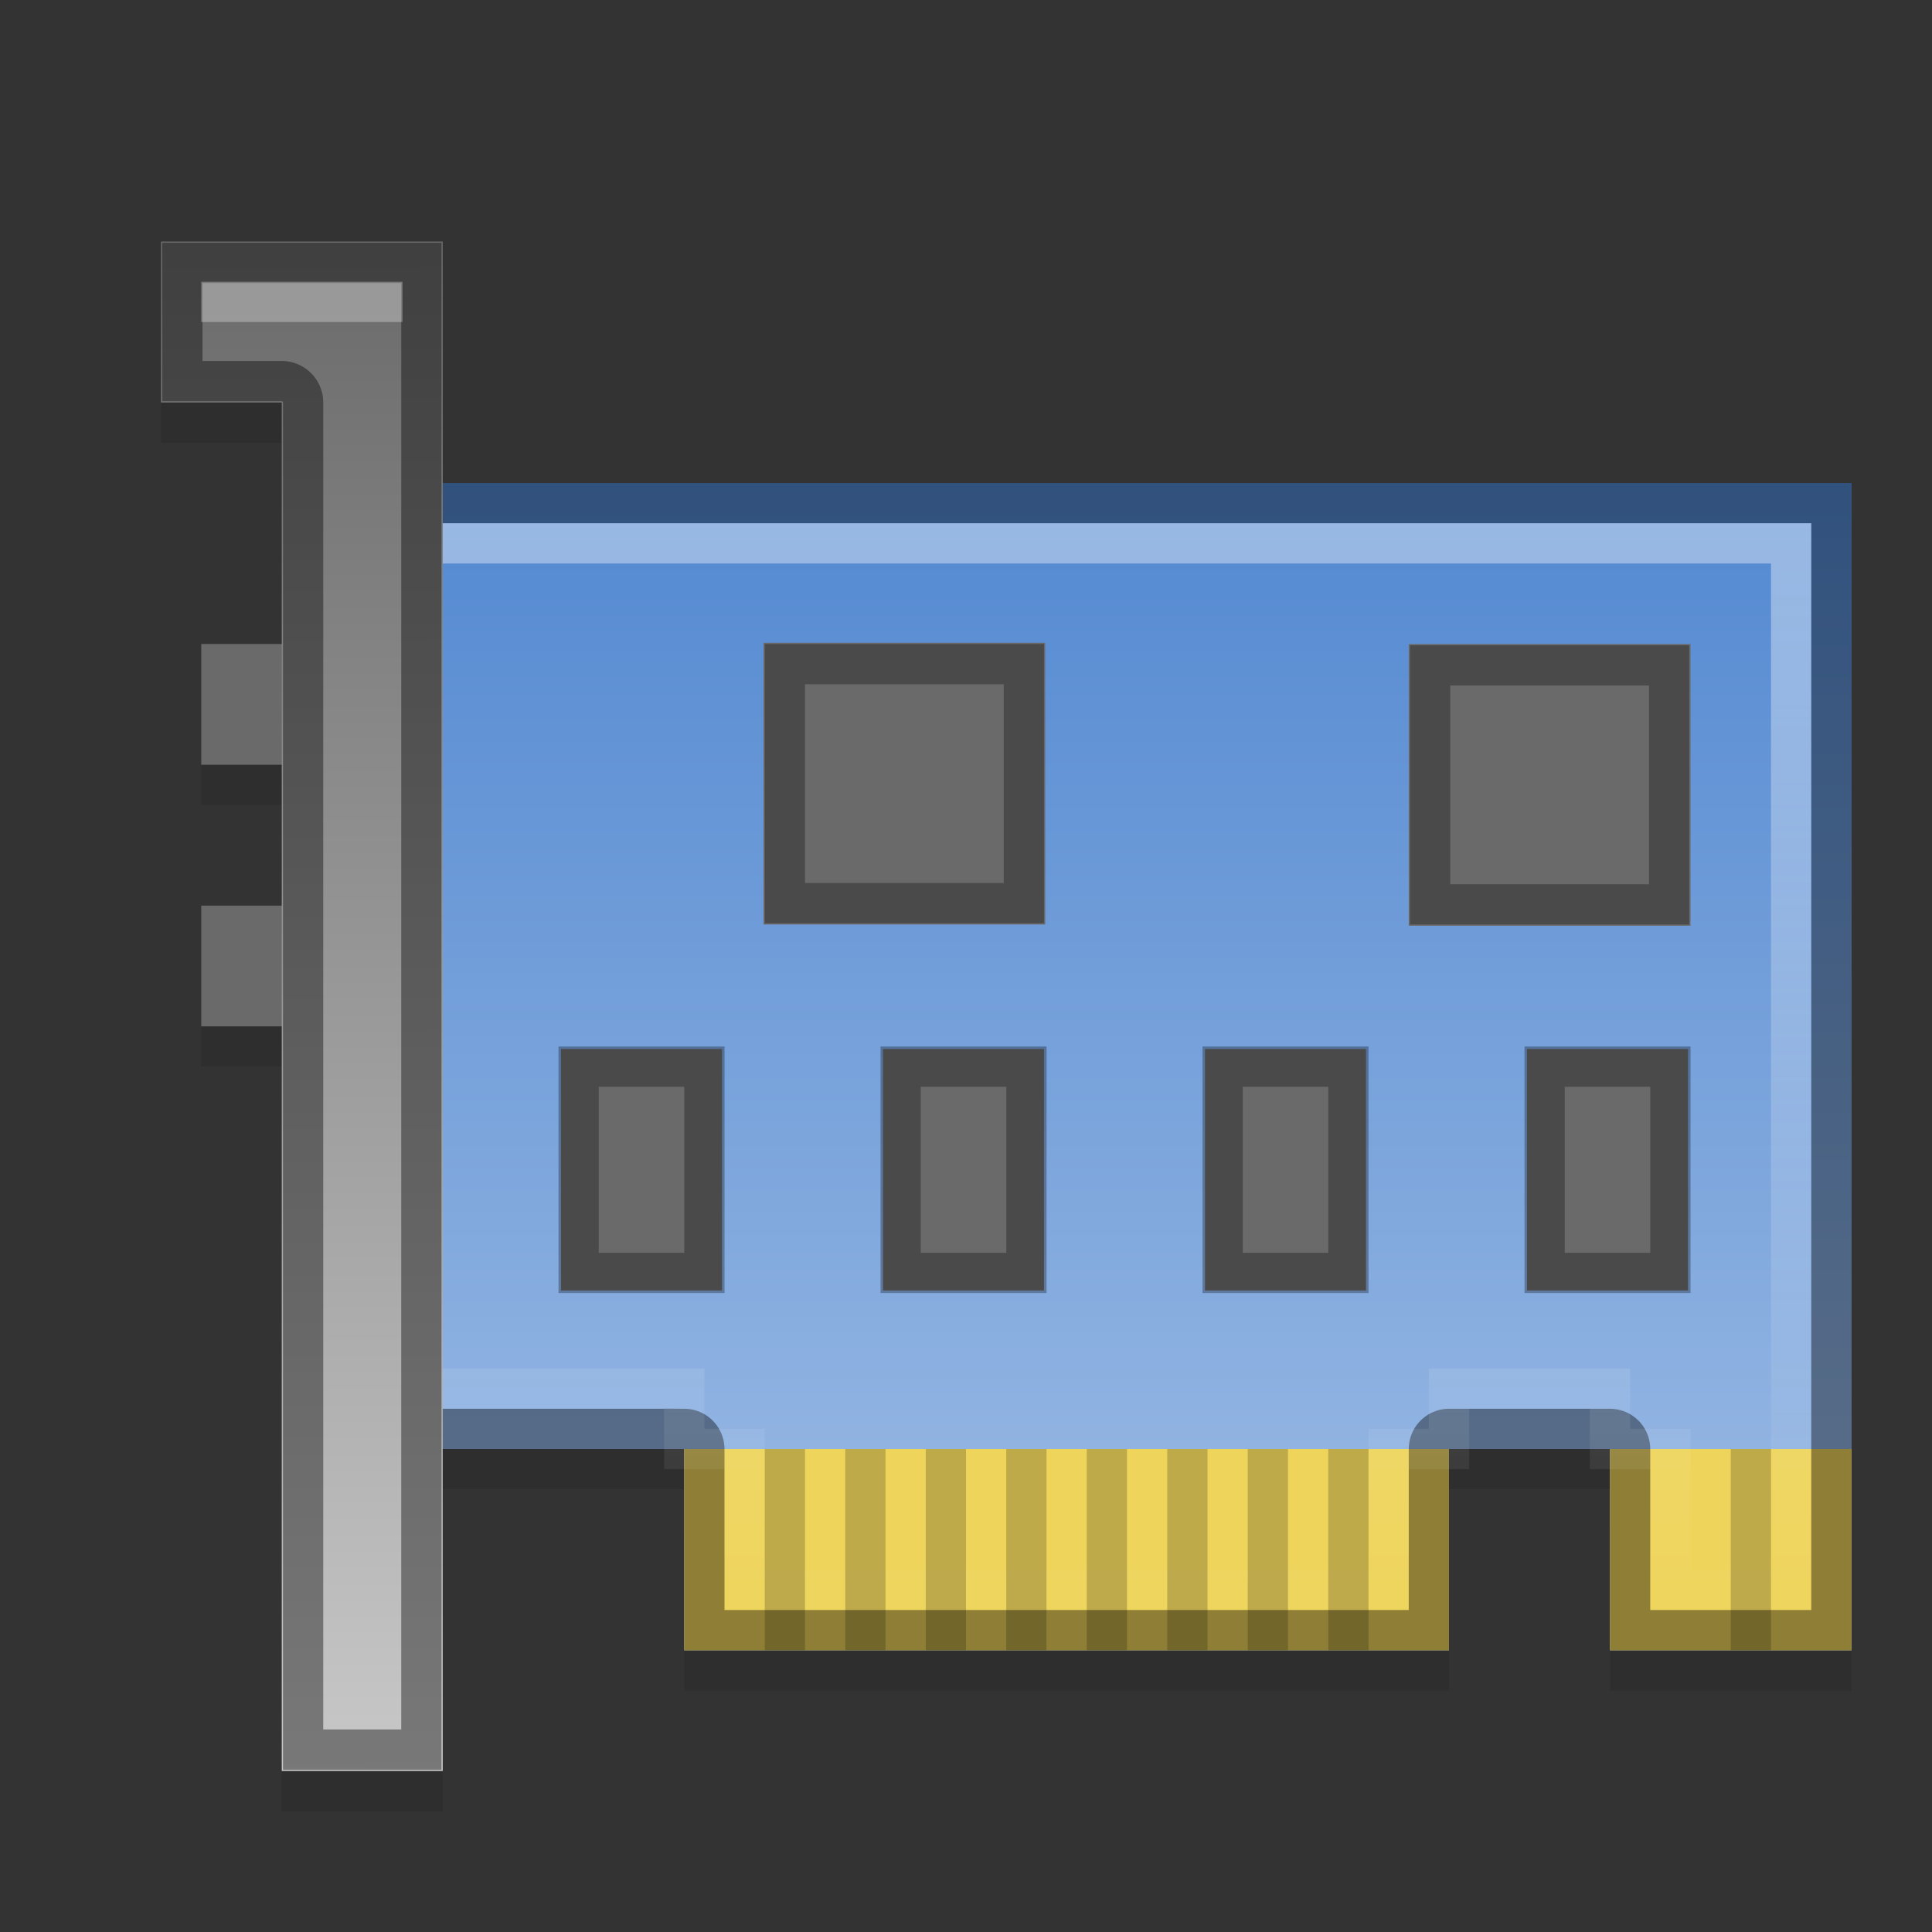 <?xml version="1.0" encoding="UTF-8" standalone="no"?>
<svg xmlns="http://www.w3.org/2000/svg" xmlns:xlink="http://www.w3.org/1999/xlink" xmlns:inkscape="http://www.inkscape.org/namespaces/inkscape" version="1.0" width="48" height="48">
 <rect width="100%" height="100%" fill="#333333" stroke="none"/>
 <defs id="defs5">
  <linearGradient id="linearGradient3877">
   <stop id="stop3879" stop-color="#ffffff"/>
   <stop id="stop3881" offset="1" stop-color="#ffffff" stop-opacity="0"/>
  </linearGradient>
  <linearGradient id="linearGradient3851">
   <stop id="stop3853" stop-color="#5288d1"/>
   <stop id="stop3855" offset="1" stop-color="#9dbce5"/>
  </linearGradient>
  <linearGradient id="linearGradient933">
   <stop id="stop935" stop-color="#6a6a6a"/>
   <stop id="stop937" offset="1" stop-color="#c8c8c8"/>
  </linearGradient>
  <linearGradient x1="9.969" y1="6.031" x2="10" y2="44" id="linearGradient939" xlink:href="#linearGradient933" gradientUnits="userSpaceOnUse" gradientTransform="translate(1,0)"/>
  <linearGradient y1="12" x2="0" y2="41" id="linearGradient3070" xlink:href="#linearGradient3851" gradientUnits="userSpaceOnUse"/>
  <linearGradient y1="13" x2="0" y2="41" id="linearGradient3883" xlink:href="#linearGradient3877" gradientUnits="userSpaceOnUse"/>
 </defs>
 <path d="m 4,7 0,4 3,0 0,6 -2,0 0,3 2,0 0,3.5 -2,0 0,3 2,0 0,18.5 4,0 0,-8 6,0 0,5 4,0 15,0 0,-5 4,0 0,5 6,0 0,-5 0,-24 -35,0 0,-2 0,-4 -7,0 z" inkscape:connector-curvature="0" id="path3885" opacity="0.1"/>
 <path d="m 9,12 0,24 8,0 0,5 4,0 15,0 0,-5 4,0 0,5 6,0 0,-5 0,-24 -37,0 z" inkscape:connector-curvature="0" id="rect842" fill="url(#linearGradient3070)"/>
 <rect width="6" height="5" x="40" y="36" id="rect3026" fill="#eed45a"/>
 <rect width="7" height="5" x="17" y="36" id="rect889" fill="#eed45a"/>
 <rect width="12" height="5" x="24" y="36" id="rect3024" fill="#eed45a"/>
 <path d="m 9.5,12.5 0,23 7.5,0 a 0.503,0.503 0 0 1 0.5,0.5 l 0,4.5 3.5,0 14.5,0 0,-4.5 A 0.503,0.503 0 0 1 36,35.5 l 4,0 a 0.503,0.503 0 0 1 0.5,0.5 l 0,4.5 5,0 0,-4.5 0,-23.5 -36,0 z" inkscape:connector-curvature="0" id="path3871" opacity="0.4" fill="none" stroke="#000000"/>
 <path d="m 10.5,13.5 0,21 6.5,0 0,1 0,0.5 0.5,0 1,0 0,3.5 2.5,0 13.5,0 0,-3.5 1,0 0.5,0 0,-0.5 0,-1 4,0 0,1 0,0.5 0.5,0 1,0 0,3.5 3,0 0,-3.5 0,-22.5 -34,0 z" inkscape:connector-curvature="0" id="path3875" opacity="0.4" fill="none" stroke="url(#linearGradient3883)"/>
 <rect width="1" height="5" x="25" y="36" id="rect3028" opacity="0.2"/>
 <rect width="1" height="5" x="27" y="36" id="rect3030" opacity="0.2"/>
 <rect width="1" height="5" x="29" y="36" id="rect3032" opacity="0.2"/>
 <rect width="1" height="5" x="19" y="36" id="rect3034" opacity="0.2"/>
 <rect width="1" height="5" x="21" y="36" id="rect3036" opacity="0.2"/>
 <rect width="1" height="5" x="23" y="36" id="rect3038" opacity="0.2"/>
 <rect width="1" height="5" x="31" y="36" id="rect3040" opacity="0.2"/>
 <rect width="1" height="5" x="43" y="36" id="rect3044" opacity="0.2"/>
 <rect width="7" height="7" x="18.969" y="15.969" id="rect3881" fill="#6a6a6a"/>
 <path d="m 19.5,16.5 0,5.938 5.938,0 0,-5.938 -5.938,0 z" inkscape:connector-curvature="0" id="path3891" opacity="0.3" fill="none" stroke="#000000"/>
 <rect width="7" height="7" x="35" y="16" id="rect3051" fill="#6a6a6a"/>
 <path d="m 35.531,16.531 0,5.938 5.938,0 0,-5.938 -5.938,0 z" inkscape:connector-curvature="0" id="path3053" opacity="0.3" fill="none" stroke="#000000"/>
 <rect width="4" height="6" x="13.938" y="26.062" id="rect3063" fill="#6a6a6a" fill-rule="evenodd"/>
 <rect width="1" height="5" x="33" y="36" id="rect3073" opacity="0.2"/>
 <path d="m 14.438,27.438 0,5.125 3.125,0 0,-5.125 -3.125,0 z" inkscape:connector-curvature="0" transform="translate(-0.062,-0.938)" id="path3849" opacity="0.3" fill="none" stroke="#000000"/>
 <rect width="4" height="6" x="21.938" y="26.062" id="rect3857" fill="#6a6a6a" fill-rule="evenodd"/>
 <path d="m 14.438,27.438 0,5.125 3.125,0 0,-5.125 -3.125,0 z" inkscape:connector-curvature="0" transform="translate(7.938,-0.938)" id="path3859" opacity="0.3" fill="none" stroke="#000000"/>
 <rect width="4" height="6" x="37.938" y="26.062" id="rect3861" fill="#6a6a6a" fill-rule="evenodd"/>
 <path d="m 14.438,27.438 0,5.125 3.125,0 0,-5.125 -3.125,0 z" inkscape:connector-curvature="0" transform="translate(23.938,-0.938)" id="path3863" opacity="0.3" fill="none" stroke="#000000"/>
 <rect width="4" height="6" x="29.938" y="26.062" id="rect3865" fill="#6a6a6a" fill-rule="evenodd"/>
 <path d="m 14.438,27.438 0,5.125 3.125,0 0,-5.125 -3.125,0 z" inkscape:connector-curvature="0" transform="translate(15.938,-0.938)" id="path3867" opacity="0.3" fill="none" stroke="#000000"/>
 <rect width="5" height="3" x="5" y="22.5" id="rect3077" fill="#6a6a6a"/>
 <rect width="5" height="3" x="5" y="16" id="rect3014" fill="#6a6a6a"/>
 <path d="m 4,6 0,4 3,0 0,34 4,0 0,-34 0,-4 -7,0 z" inkscape:connector-curvature="0" id="rect838" fill="url(#linearGradient939)"/>
 <path d="m 3.531,6.531 0,2.938 2.469,0 a 0.531,0.531 0 0 1 0.531,0.531 v 33.469 h 2.938 V 10 6.531 h -5.938 z" inkscape:connector-curvature="0" transform="translate(1,0)" id="path931" opacity="0.4" fill="none" stroke="#000000"/>
 <rect width="5" height="1" x="5" y="7" id="rect3901" opacity="0.3" fill="#ffffff"/>
</svg>
